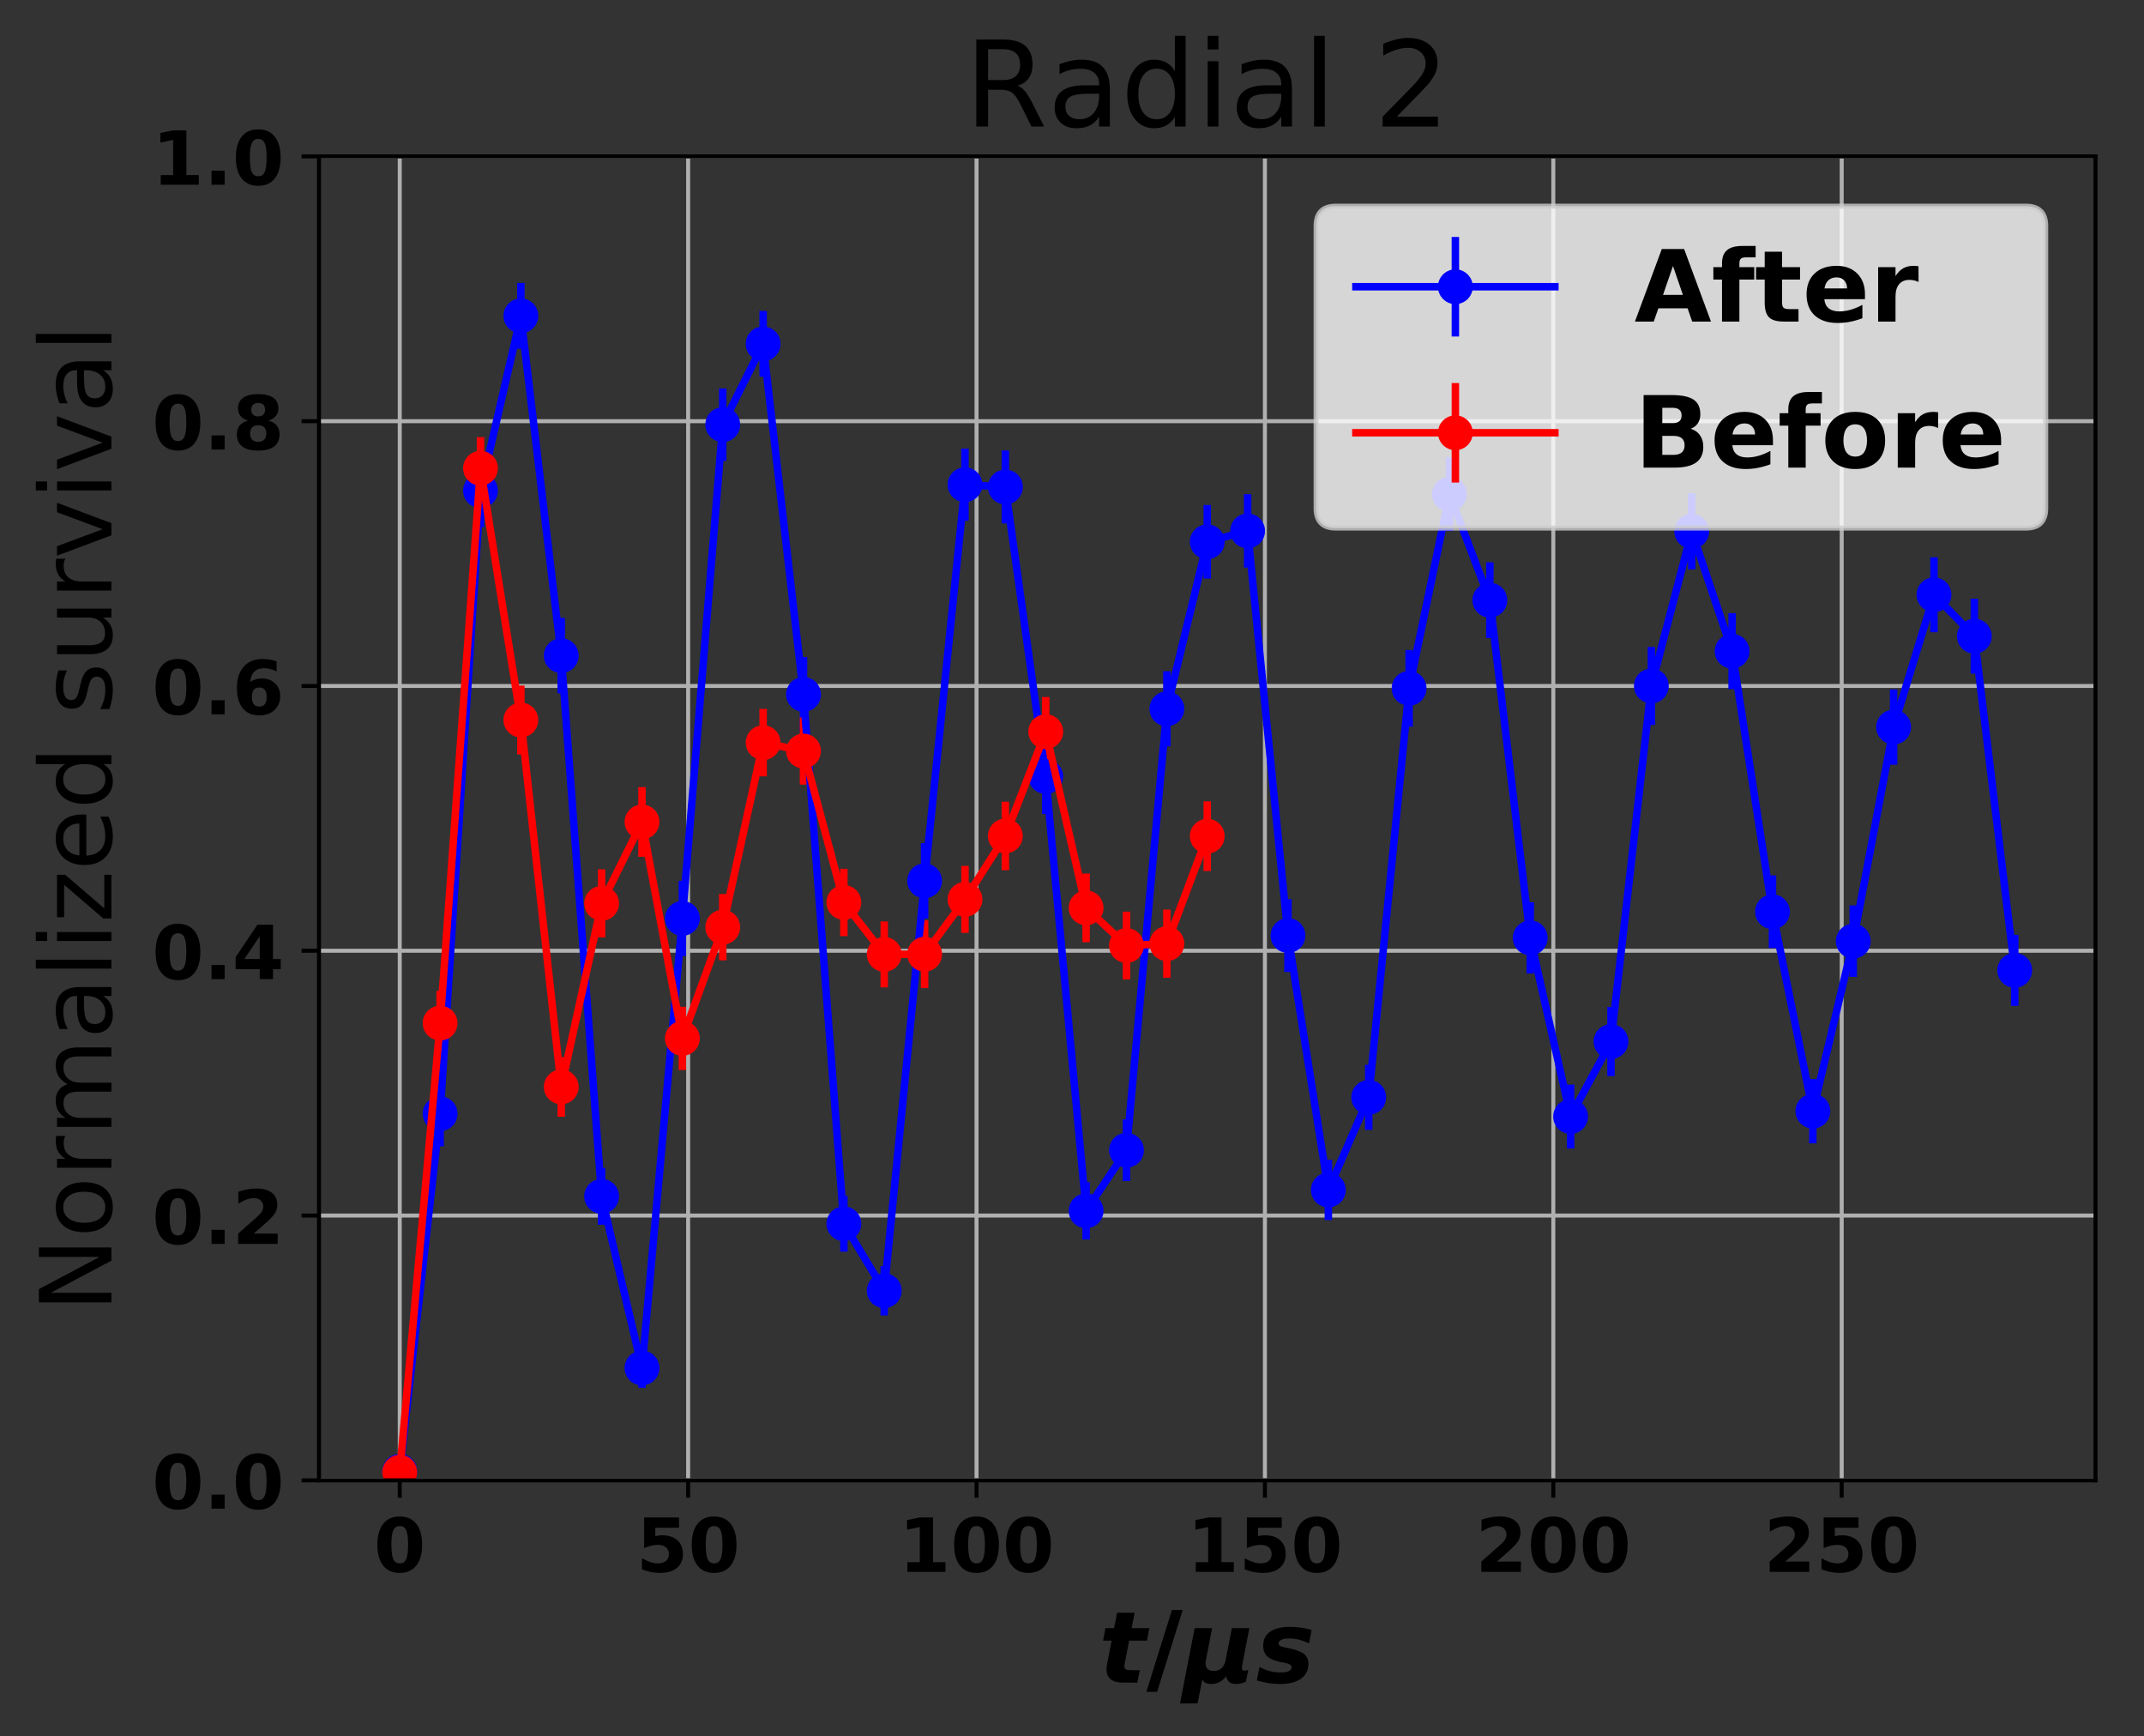 <?xml version="1.0" encoding="utf-8" standalone="no"?>
<!DOCTYPE svg PUBLIC "-//W3C//DTD SVG 1.1//EN"
  "http://www.w3.org/Graphics/SVG/1.1/DTD/svg11.dtd">
<!-- Created with matplotlib (http://matplotlib.org/) -->
<svg height="349pt" version="1.1" viewBox="0 0 431 349" width="431pt" xmlns="http://www.w3.org/2000/svg" xmlns:xlink="http://www.w3.org/1999/xlink">
 <rect x="0" y="0" width="431" height="349" fill="#333333" stroke="none"/>
 <defs>
  <style type="text/css">
*{stroke-linecap:butt;stroke-linejoin:round;}
  </style>
 </defs>
 <g id="figure_1">
  <g id="patch_1">
   <path d="M 0 349.622 
L 431.947 349.622 
L 431.947 0 
L 0 0 
z
" style="fill:none;"/>
  </g>
  <g id="axes_1">
   <g id="patch_2">
    <path d="M 64.127 297.548 
L 421.247 297.548 
L 421.247 31.436 
L 64.127 31.436 
z
" style="fill:none;"/>
   </g>
   <g id="matplotlib.axis_1">
    <g id="xtick_1">
     <g id="line2d_1">
      <path clip-path="url(#p14f7804589)" d="M 80.36 297.548 
L 80.36 31.436 
" style="fill:none;stroke:#b0b0b0;stroke-linecap:square;stroke-width:0.8;"/>
     </g>
     <g id="line2d_2">
      <defs>
       <path d="M 0 0 
L 0 3.5 
" id="m6167c8eb54" style="stroke:#000000;stroke-width:0.8;"/>
      </defs>
      <g>
       <use style="stroke:#000000;stroke-width:0.8;" x="80.36" xlink:href="#m6167c8eb54" y="297.548"/>
      </g>
     </g>
     <g id="text_1">
      <!-- 0 -->
      <defs>
       <path d="M 46 36.531 
Q 46 50.203 43.438 55.781 
Q 40.875 61.375 34.812 61.375 
Q 28.766 61.375 26.172 55.781 
Q 23.578 50.203 23.578 36.531 
Q 23.578 22.703 26.172 17.031 
Q 28.766 11.375 34.812 11.375 
Q 40.828 11.375 43.406 17.031 
Q 46 22.703 46 36.531 
M 64.797 36.375 
Q 64.797 18.266 56.984 8.422 
Q 49.172 -1.422 34.812 -1.422 
Q 20.406 -1.422 12.594 8.422 
Q 4.781 18.266 4.781 36.375 
Q 4.781 54.547 12.594 64.375 
Q 20.406 74.219 34.812 74.219 
Q 49.172 74.219 56.984 64.375 
Q 64.797 54.547 64.797 36.375 
" id="DejaVuSans-Bold-30"/>
      </defs>
      <g transform="translate(75.142 315.946)scale(0.15 -0.15)">
       <use xlink:href="#DejaVuSans-Bold-30"/>
      </g>
     </g>
    </g>
    <g id="xtick_2">
     <g id="line2d_3">
      <path clip-path="url(#p14f7804589)" d="M 138.334 297.548 
L 138.334 31.436 
" style="fill:none;stroke:#b0b0b0;stroke-linecap:square;stroke-width:0.8;"/>
     </g>
     <g id="line2d_4">
      <g>
       <use style="stroke:#000000;stroke-width:0.8;" x="138.334" xlink:href="#m6167c8eb54" y="297.548"/>
      </g>
     </g>
     <g id="text_2">
      <!-- 50 -->
      <defs>
       <path d="M 10.594 72.906 
L 57.328 72.906 
L 57.328 59.078 
L 25.594 59.078 
L 25.594 47.797 
Q 27.734 48.391 29.906 48.703 
Q 32.078 49.031 34.422 49.031 
Q 47.75 49.031 55.172 42.359 
Q 62.594 35.688 62.594 23.781 
Q 62.594 11.969 54.516 5.266 
Q 46.438 -1.422 32.078 -1.422 
Q 25.875 -1.422 19.797 -0.219 
Q 13.719 0.984 7.719 3.422 
L 7.719 18.219 
Q 13.672 14.797 19.016 13.078 
Q 24.359 11.375 29.109 11.375 
Q 35.938 11.375 39.859 14.719 
Q 43.797 18.062 43.797 23.781 
Q 43.797 29.547 39.859 32.859 
Q 35.938 36.188 29.109 36.188 
Q 25.047 36.188 20.453 35.125 
Q 15.875 34.078 10.594 31.891 
z
" id="DejaVuSans-Bold-35"/>
      </defs>
      <g transform="translate(127.897 315.946)scale(0.15 -0.15)">
       <use xlink:href="#DejaVuSans-Bold-35"/>
       <use x="69.58" xlink:href="#DejaVuSans-Bold-30"/>
      </g>
     </g>
    </g>
    <g id="xtick_3">
     <g id="line2d_5">
      <path clip-path="url(#p14f7804589)" d="M 196.308 297.548 
L 196.308 31.436 
" style="fill:none;stroke:#b0b0b0;stroke-linecap:square;stroke-width:0.8;"/>
     </g>
     <g id="line2d_6">
      <g>
       <use style="stroke:#000000;stroke-width:0.8;" x="196.308" xlink:href="#m6167c8eb54" y="297.548"/>
      </g>
     </g>
     <g id="text_3">
      <!-- 100 -->
      <defs>
       <path d="M 11.719 12.984 
L 28.328 12.984 
L 28.328 60.109 
L 11.281 56.594 
L 11.281 69.391 
L 28.219 72.906 
L 46.094 72.906 
L 46.094 12.984 
L 62.703 12.984 
L 62.703 0 
L 11.719 0 
z
" id="DejaVuSans-Bold-31"/>
      </defs>
      <g transform="translate(180.653 315.946)scale(0.15 -0.15)">
       <use xlink:href="#DejaVuSans-Bold-31"/>
       <use x="69.58" xlink:href="#DejaVuSans-Bold-30"/>
       <use x="139.16" xlink:href="#DejaVuSans-Bold-30"/>
      </g>
     </g>
    </g>
    <g id="xtick_4">
     <g id="line2d_7">
      <path clip-path="url(#p14f7804589)" d="M 254.282 297.548 
L 254.282 31.436 
" style="fill:none;stroke:#b0b0b0;stroke-linecap:square;stroke-width:0.8;"/>
     </g>
     <g id="line2d_8">
      <g>
       <use style="stroke:#000000;stroke-width:0.8;" x="254.282" xlink:href="#m6167c8eb54" y="297.548"/>
      </g>
     </g>
     <g id="text_4">
      <!-- 150 -->
      <g transform="translate(238.627 315.946)scale(0.15 -0.15)">
       <use xlink:href="#DejaVuSans-Bold-31"/>
       <use x="69.58" xlink:href="#DejaVuSans-Bold-35"/>
       <use x="139.16" xlink:href="#DejaVuSans-Bold-30"/>
      </g>
     </g>
    </g>
    <g id="xtick_5">
     <g id="line2d_9">
      <path clip-path="url(#p14f7804589)" d="M 312.256 297.548 
L 312.256 31.436 
" style="fill:none;stroke:#b0b0b0;stroke-linecap:square;stroke-width:0.8;"/>
     </g>
     <g id="line2d_10">
      <g>
       <use style="stroke:#000000;stroke-width:0.8;" x="312.256" xlink:href="#m6167c8eb54" y="297.548"/>
      </g>
     </g>
     <g id="text_5">
      <!-- 200 -->
      <defs>
       <path d="M 28.812 13.812 
L 60.891 13.812 
L 60.891 0 
L 7.906 0 
L 7.906 13.812 
L 34.516 37.312 
Q 38.094 40.531 39.797 43.609 
Q 41.5 46.688 41.5 50 
Q 41.5 55.125 38.062 58.25 
Q 34.625 61.375 28.906 61.375 
Q 24.516 61.375 19.281 59.5 
Q 14.062 57.625 8.109 53.906 
L 8.109 69.922 
Q 14.453 72.016 20.656 73.109 
Q 26.859 74.219 32.812 74.219 
Q 45.906 74.219 53.156 68.453 
Q 60.406 62.703 60.406 52.391 
Q 60.406 46.438 57.328 41.281 
Q 54.25 36.141 44.391 27.484 
z
" id="DejaVuSans-Bold-32"/>
      </defs>
      <g transform="translate(296.601 315.946)scale(0.15 -0.15)">
       <use xlink:href="#DejaVuSans-Bold-32"/>
       <use x="69.58" xlink:href="#DejaVuSans-Bold-30"/>
       <use x="139.16" xlink:href="#DejaVuSans-Bold-30"/>
      </g>
     </g>
    </g>
    <g id="xtick_6">
     <g id="line2d_11">
      <path clip-path="url(#p14f7804589)" d="M 370.23 297.548 
L 370.23 31.436 
" style="fill:none;stroke:#b0b0b0;stroke-linecap:square;stroke-width:0.8;"/>
     </g>
     <g id="line2d_12">
      <g>
       <use style="stroke:#000000;stroke-width:0.8;" x="370.23" xlink:href="#m6167c8eb54" y="297.548"/>
      </g>
     </g>
     <g id="text_6">
      <!-- 250 -->
      <g transform="translate(354.575 315.946)scale(0.15 -0.15)">
       <use xlink:href="#DejaVuSans-Bold-32"/>
       <use x="69.58" xlink:href="#DejaVuSans-Bold-35"/>
       <use x="139.16" xlink:href="#DejaVuSans-Bold-30"/>
      </g>
     </g>
    </g>
    <g id="text_7">
     <!-- $t/\mu s$ -->
     <defs>
      <path d="M 35.984 70.219 
L 33.016 54.688 
L 50.875 54.688 
L 48.391 42.188 
L 30.516 42.188 
L 26.031 19.047 
Q 25.828 18.266 25.75 17.719 
Q 25.688 17.188 25.688 16.703 
Q 25.688 14.453 27.172 13.469 
Q 28.656 12.5 32.172 12.5 
L 41.219 12.5 
L 38.719 0 
L 24.031 0 
Q 16.109 0 11.953 3.312 
Q 7.812 6.641 7.812 12.891 
Q 7.812 14.266 7.953 15.828 
Q 8.109 17.391 8.406 19 
L 12.891 42.188 
L 4.297 42.188 
L 6.688 54.688 
L 15.375 54.688 
L 18.406 70.219 
z
" id="DejaVuSans-BoldOblique-74"/>
      <path d="M 25.688 72.906 
L 36.531 72.906 
L 10.797 -9.281 
L 0 -9.281 
z
" id="DejaVuSans-Bold-2f"/>
      <path d="M -2.688 -20.906 
L 12.016 54.688 
L 29.594 54.688 
L 23.391 22.906 
Q 23.188 21.875 23.094 20.891 
Q 23 19.922 23 19.094 
Q 23 15.531 25.094 13.625 
Q 27.203 11.719 31.203 11.719 
Q 36.188 11.719 39.109 14.453 
Q 42.047 17.188 43.219 22.906 
L 49.422 54.688 
L 67 54.688 
L 59.906 18.109 
Q 59.719 17.094 59.609 16.234 
Q 59.516 15.375 59.516 14.703 
Q 59.516 13.281 60.172 12.594 
Q 60.844 11.922 62.203 11.922 
Q 63.031 11.922 63.984 12.188 
Q 64.938 12.453 65.922 12.984 
L 63.484 0.781 
Q 60.688 -0.344 58.297 -0.875 
Q 55.906 -1.422 53.719 -1.422 
Q 49.422 -1.422 47 0.438 
Q 44.578 2.297 43.609 6.297 
Q 40.578 2.438 36.891 0.5 
Q 33.203 -1.422 28.906 -1.422 
Q 25.297 -1.422 23.016 -0.266 
Q 20.75 0.875 19.672 3.219 
L 14.984 -20.906 
z
" id="DejaVuSans-BoldOblique-3bc"/>
      <path d="M 56 52.984 
L 53.422 39.406 
Q 48.297 41.844 43.219 43.109 
Q 38.141 44.391 33.594 44.391 
Q 28.422 44.391 25.609 43.047 
Q 22.797 41.703 22.797 39.203 
Q 22.797 37.75 24.359 36.859 
Q 25.922 35.984 30.516 35.016 
L 33.688 34.422 
Q 44.281 32.172 48.531 28.625 
Q 52.781 25.094 52.781 18.797 
Q 52.781 9.281 45.312 3.922 
Q 37.844 -1.422 24.422 -1.422 
Q 18.797 -1.422 12.938 -0.531 
Q 7.078 0.344 0.984 2.094 
L 3.609 15.828 
Q 8.344 13.031 13.734 11.609 
Q 19.141 10.203 24.812 10.203 
Q 30.328 10.203 33.109 11.516 
Q 35.891 12.844 35.891 15.375 
Q 35.891 17.141 34.328 18.109 
Q 32.766 19.094 27.875 20.125 
L 24.703 20.703 
Q 15.328 22.656 11.328 26.469 
Q 7.328 30.281 7.328 37.016 
Q 7.328 46.141 14.234 51.062 
Q 21.141 56 33.984 56 
Q 39.594 56 45.031 55.25 
Q 50.484 54.5 56 52.984 
" id="DejaVuSans-BoldOblique-73"/>
     </defs>
     <g transform="translate(220.887 338.222)scale(0.2 -0.2)">
      <use transform="translate(0 0.094)" xlink:href="#DejaVuSans-BoldOblique-74"/>
      <use transform="translate(47.803 0.094)" xlink:href="#DejaVuSans-Bold-2f"/>
      <use transform="translate(84.326 0.094)" xlink:href="#DejaVuSans-BoldOblique-3bc"/>
      <use transform="translate(157.91 0.094)" xlink:href="#DejaVuSans-BoldOblique-73"/>
     </g>
    </g>
   </g>
   <g id="matplotlib.axis_2">
    <g id="ytick_1">
     <g id="line2d_13">
      <path clip-path="url(#p14f7804589)" d="M 64.127 297.548 
L 421.247 297.548 
" style="fill:none;stroke:#b0b0b0;stroke-linecap:square;stroke-width:0.8;"/>
     </g>
     <g id="line2d_14">
      <defs>
       <path d="M 0 0 
L -3.5 0 
" id="m2e832351f7" style="stroke:#000000;stroke-width:0.8;"/>
      </defs>
      <g>
       <use style="stroke:#000000;stroke-width:0.8;" x="64.127" xlink:href="#m2e832351f7" y="297.548"/>
      </g>
     </g>
     <g id="text_8">
      <!-- 0.0 -->
      <defs>
       <path d="M 10.203 18.891 
L 27.781 18.891 
L 27.781 0 
L 10.203 0 
z
" id="DejaVuSans-Bold-2e"/>
      </defs>
      <g transform="translate(30.556 303.247)scale(0.15 -0.15)">
       <use xlink:href="#DejaVuSans-Bold-30"/>
       <use x="69.58" xlink:href="#DejaVuSans-Bold-2e"/>
       <use x="107.568" xlink:href="#DejaVuSans-Bold-30"/>
      </g>
     </g>
    </g>
    <g id="ytick_2">
     <g id="line2d_15">
      <path clip-path="url(#p14f7804589)" d="M 64.127 244.326 
L 421.247 244.326 
" style="fill:none;stroke:#b0b0b0;stroke-linecap:square;stroke-width:0.8;"/>
     </g>
     <g id="line2d_16">
      <g>
       <use style="stroke:#000000;stroke-width:0.8;" x="64.127" xlink:href="#m2e832351f7" y="244.326"/>
      </g>
     </g>
     <g id="text_9">
      <!-- 0.2 -->
      <g transform="translate(30.556 250.025)scale(0.15 -0.15)">
       <use xlink:href="#DejaVuSans-Bold-30"/>
       <use x="69.58" xlink:href="#DejaVuSans-Bold-2e"/>
       <use x="107.568" xlink:href="#DejaVuSans-Bold-32"/>
      </g>
     </g>
    </g>
    <g id="ytick_3">
     <g id="line2d_17">
      <path clip-path="url(#p14f7804589)" d="M 64.127 191.103 
L 421.247 191.103 
" style="fill:none;stroke:#b0b0b0;stroke-linecap:square;stroke-width:0.8;"/>
     </g>
     <g id="line2d_18">
      <g>
       <use style="stroke:#000000;stroke-width:0.8;" x="64.127" xlink:href="#m2e832351f7" y="191.103"/>
      </g>
     </g>
     <g id="text_10">
      <!-- 0.4 -->
      <defs>
       <path d="M 36.812 57.422 
L 16.219 26.906 
L 36.812 26.906 
z
M 33.688 72.906 
L 54.594 72.906 
L 54.594 26.906 
L 64.984 26.906 
L 64.984 13.281 
L 54.594 13.281 
L 54.594 0 
L 36.812 0 
L 36.812 13.281 
L 4.5 13.281 
L 4.5 29.391 
z
" id="DejaVuSans-Bold-34"/>
      </defs>
      <g transform="translate(30.556 196.802)scale(0.15 -0.15)">
       <use xlink:href="#DejaVuSans-Bold-30"/>
       <use x="69.58" xlink:href="#DejaVuSans-Bold-2e"/>
       <use x="107.568" xlink:href="#DejaVuSans-Bold-34"/>
      </g>
     </g>
    </g>
    <g id="ytick_4">
     <g id="line2d_19">
      <path clip-path="url(#p14f7804589)" d="M 64.127 137.881 
L 421.247 137.881 
" style="fill:none;stroke:#b0b0b0;stroke-linecap:square;stroke-width:0.8;"/>
     </g>
     <g id="line2d_20">
      <g>
       <use style="stroke:#000000;stroke-width:0.8;" x="64.127" xlink:href="#m2e832351f7" y="137.881"/>
      </g>
     </g>
     <g id="text_11">
      <!-- 0.6 -->
      <defs>
       <path d="M 36.188 35.984 
Q 31.25 35.984 28.781 32.781 
Q 26.312 29.594 26.312 23.188 
Q 26.312 16.797 28.781 13.594 
Q 31.25 10.406 36.188 10.406 
Q 41.156 10.406 43.625 13.594 
Q 46.094 16.797 46.094 23.188 
Q 46.094 29.594 43.625 32.781 
Q 41.156 35.984 36.188 35.984 
M 59.422 71 
L 59.422 57.516 
Q 54.781 59.719 50.672 60.766 
Q 46.578 61.812 42.672 61.812 
Q 34.281 61.812 29.594 57.141 
Q 24.906 52.484 24.125 43.312 
Q 27.344 45.703 31.094 46.891 
Q 34.859 48.094 39.312 48.094 
Q 50.484 48.094 57.344 41.547 
Q 64.203 35.016 64.203 24.422 
Q 64.203 12.703 56.531 5.641 
Q 48.875 -1.422 35.984 -1.422 
Q 21.781 -1.422 13.984 8.172 
Q 6.203 17.781 6.203 35.406 
Q 6.203 53.469 15.312 63.797 
Q 24.422 74.125 40.281 74.125 
Q 45.312 74.125 50.047 73.344 
Q 54.781 72.562 59.422 71 
" id="DejaVuSans-Bold-36"/>
      </defs>
      <g transform="translate(30.556 143.58)scale(0.15 -0.15)">
       <use xlink:href="#DejaVuSans-Bold-30"/>
       <use x="69.58" xlink:href="#DejaVuSans-Bold-2e"/>
       <use x="107.568" xlink:href="#DejaVuSans-Bold-36"/>
      </g>
     </g>
    </g>
    <g id="ytick_5">
     <g id="line2d_21">
      <path clip-path="url(#p14f7804589)" d="M 64.127 84.659 
L 421.247 84.659 
" style="fill:none;stroke:#b0b0b0;stroke-linecap:square;stroke-width:0.8;"/>
     </g>
     <g id="line2d_22">
      <g>
       <use style="stroke:#000000;stroke-width:0.8;" x="64.127" xlink:href="#m2e832351f7" y="84.659"/>
      </g>
     </g>
     <g id="text_12">
      <!-- 0.8 -->
      <defs>
       <path d="M 34.812 32.625 
Q 29.547 32.625 26.703 29.734 
Q 23.875 26.859 23.875 21.484 
Q 23.875 16.109 26.703 13.25 
Q 29.547 10.406 34.812 10.406 
Q 40.047 10.406 42.828 13.25 
Q 45.609 16.109 45.609 21.484 
Q 45.609 26.906 42.828 29.766 
Q 40.047 32.625 34.812 32.625 
M 21.094 38.812 
Q 14.453 40.828 11.078 44.969 
Q 7.719 49.125 7.719 55.328 
Q 7.719 64.547 14.594 69.375 
Q 21.484 74.219 34.812 74.219 
Q 48.047 74.219 54.922 69.406 
Q 61.812 64.594 61.812 55.328 
Q 61.812 49.125 58.422 44.969 
Q 55.031 40.828 48.391 38.812 
Q 55.812 36.766 59.594 32.156 
Q 63.375 27.547 63.375 20.516 
Q 63.375 9.672 56.172 4.125 
Q 48.969 -1.422 34.812 -1.422 
Q 20.609 -1.422 13.359 4.125 
Q 6.109 9.672 6.109 20.516 
Q 6.109 27.547 9.891 32.156 
Q 13.672 36.766 21.094 38.812 
M 25.484 53.422 
Q 25.484 49.078 27.906 46.734 
Q 30.328 44.391 34.812 44.391 
Q 39.203 44.391 41.594 46.734 
Q 44 49.078 44 53.422 
Q 44 57.766 41.594 60.078 
Q 39.203 62.406 34.812 62.406 
Q 30.328 62.406 27.906 60.062 
Q 25.484 57.719 25.484 53.422 
" id="DejaVuSans-Bold-38"/>
      </defs>
      <g transform="translate(30.556 90.357)scale(0.15 -0.15)">
       <use xlink:href="#DejaVuSans-Bold-30"/>
       <use x="69.58" xlink:href="#DejaVuSans-Bold-2e"/>
       <use x="107.568" xlink:href="#DejaVuSans-Bold-38"/>
      </g>
     </g>
    </g>
    <g id="ytick_6">
     <g id="line2d_23">
      <path clip-path="url(#p14f7804589)" d="M 64.127 31.436 
L 421.247 31.436 
" style="fill:none;stroke:#b0b0b0;stroke-linecap:square;stroke-width:0.8;"/>
     </g>
     <g id="line2d_24">
      <g>
       <use style="stroke:#000000;stroke-width:0.8;" x="64.127" xlink:href="#m2e832351f7" y="31.436"/>
      </g>
     </g>
     <g id="text_13">
      <!-- 1.0 -->
      <g transform="translate(30.556 37.135)scale(0.15 -0.15)">
       <use xlink:href="#DejaVuSans-Bold-31"/>
       <use x="69.58" xlink:href="#DejaVuSans-Bold-2e"/>
       <use x="107.568" xlink:href="#DejaVuSans-Bold-30"/>
      </g>
     </g>
    </g>
    <g id="text_14">
     <!-- Normalized survival -->
     <defs>
      <path d="M 9.812 72.906 
L 23.094 72.906 
L 55.422 11.922 
L 55.422 72.906 
L 64.984 72.906 
L 64.984 0 
L 51.703 0 
L 19.391 60.984 
L 19.391 0 
L 9.812 0 
z
" id="DejaVuSans-4e"/>
      <path d="M 30.609 48.391 
Q 23.391 48.391 19.188 42.75 
Q 14.984 37.109 14.984 27.297 
Q 14.984 17.484 19.156 11.844 
Q 23.344 6.203 30.609 6.203 
Q 37.797 6.203 41.984 11.859 
Q 46.188 17.531 46.188 27.297 
Q 46.188 37.016 41.984 42.703 
Q 37.797 48.391 30.609 48.391 
M 30.609 56 
Q 42.328 56 49.016 48.375 
Q 55.719 40.766 55.719 27.297 
Q 55.719 13.875 49.016 6.219 
Q 42.328 -1.422 30.609 -1.422 
Q 18.844 -1.422 12.172 6.219 
Q 5.516 13.875 5.516 27.297 
Q 5.516 40.766 12.172 48.375 
Q 18.844 56 30.609 56 
" id="DejaVuSans-6f"/>
      <path d="M 41.109 46.297 
Q 39.594 47.172 37.812 47.578 
Q 36.031 48 33.891 48 
Q 26.266 48 22.188 43.047 
Q 18.109 38.094 18.109 28.812 
L 18.109 0 
L 9.078 0 
L 9.078 54.688 
L 18.109 54.688 
L 18.109 46.188 
Q 20.953 51.172 25.484 53.578 
Q 30.031 56 36.531 56 
Q 37.453 56 38.578 55.875 
Q 39.703 55.766 41.062 55.516 
z
" id="DejaVuSans-72"/>
      <path d="M 52 44.188 
Q 55.375 50.25 60.062 53.125 
Q 64.75 56 71.094 56 
Q 79.641 56 84.281 50.016 
Q 88.922 44.047 88.922 33.016 
L 88.922 0 
L 79.891 0 
L 79.891 32.719 
Q 79.891 40.578 77.094 44.375 
Q 74.312 48.188 68.609 48.188 
Q 61.625 48.188 57.562 43.547 
Q 53.516 38.922 53.516 30.906 
L 53.516 0 
L 44.484 0 
L 44.484 32.719 
Q 44.484 40.625 41.703 44.406 
Q 38.922 48.188 33.109 48.188 
Q 26.219 48.188 22.156 43.531 
Q 18.109 38.875 18.109 30.906 
L 18.109 0 
L 9.078 0 
L 9.078 54.688 
L 18.109 54.688 
L 18.109 46.188 
Q 21.188 51.219 25.484 53.609 
Q 29.781 56 35.688 56 
Q 41.656 56 45.828 52.969 
Q 50 49.953 52 44.188 
" id="DejaVuSans-6d"/>
      <path d="M 34.281 27.484 
Q 23.391 27.484 19.188 25 
Q 14.984 22.516 14.984 16.5 
Q 14.984 11.719 18.141 8.906 
Q 21.297 6.109 26.703 6.109 
Q 34.188 6.109 38.703 11.406 
Q 43.219 16.703 43.219 25.484 
L 43.219 27.484 
z
M 52.203 31.203 
L 52.203 0 
L 43.219 0 
L 43.219 8.297 
Q 40.141 3.328 35.547 0.953 
Q 30.953 -1.422 24.312 -1.422 
Q 15.922 -1.422 10.953 3.297 
Q 6 8.016 6 15.922 
Q 6 25.141 12.172 29.828 
Q 18.359 34.516 30.609 34.516 
L 43.219 34.516 
L 43.219 35.406 
Q 43.219 41.609 39.141 45 
Q 35.062 48.391 27.688 48.391 
Q 23 48.391 18.547 47.266 
Q 14.109 46.141 10.016 43.891 
L 10.016 52.203 
Q 14.938 54.109 19.578 55.047 
Q 24.219 56 28.609 56 
Q 40.484 56 46.344 49.844 
Q 52.203 43.703 52.203 31.203 
" id="DejaVuSans-61"/>
      <path d="M 9.422 75.984 
L 18.406 75.984 
L 18.406 0 
L 9.422 0 
z
" id="DejaVuSans-6c"/>
      <path d="M 9.422 54.688 
L 18.406 54.688 
L 18.406 0 
L 9.422 0 
z
M 9.422 75.984 
L 18.406 75.984 
L 18.406 64.594 
L 9.422 64.594 
z
" id="DejaVuSans-69"/>
      <path d="M 5.516 54.688 
L 48.188 54.688 
L 48.188 46.484 
L 14.406 7.172 
L 48.188 7.172 
L 48.188 0 
L 4.297 0 
L 4.297 8.203 
L 38.094 47.516 
L 5.516 47.516 
z
" id="DejaVuSans-7a"/>
      <path d="M 56.203 29.594 
L 56.203 25.203 
L 14.891 25.203 
Q 15.484 15.922 20.484 11.062 
Q 25.484 6.203 34.422 6.203 
Q 39.594 6.203 44.453 7.469 
Q 49.312 8.734 54.109 11.281 
L 54.109 2.781 
Q 49.266 0.734 44.188 -0.344 
Q 39.109 -1.422 33.891 -1.422 
Q 20.797 -1.422 13.156 6.188 
Q 5.516 13.812 5.516 26.812 
Q 5.516 40.234 12.766 48.109 
Q 20.016 56 32.328 56 
Q 43.359 56 49.781 48.891 
Q 56.203 41.797 56.203 29.594 
M 47.219 32.234 
Q 47.125 39.594 43.094 43.984 
Q 39.062 48.391 32.422 48.391 
Q 24.906 48.391 20.391 44.141 
Q 15.875 39.891 15.188 32.172 
z
" id="DejaVuSans-65"/>
      <path d="M 45.406 46.391 
L 45.406 75.984 
L 54.391 75.984 
L 54.391 0 
L 45.406 0 
L 45.406 8.203 
Q 42.578 3.328 38.25 0.953 
Q 33.938 -1.422 27.875 -1.422 
Q 17.969 -1.422 11.734 6.484 
Q 5.516 14.406 5.516 27.297 
Q 5.516 40.188 11.734 48.094 
Q 17.969 56 27.875 56 
Q 33.938 56 38.25 53.625 
Q 42.578 51.266 45.406 46.391 
M 14.797 27.297 
Q 14.797 17.391 18.875 11.75 
Q 22.953 6.109 30.078 6.109 
Q 37.203 6.109 41.297 11.75 
Q 45.406 17.391 45.406 27.297 
Q 45.406 37.203 41.297 42.844 
Q 37.203 48.484 30.078 48.484 
Q 22.953 48.484 18.875 42.844 
Q 14.797 37.203 14.797 27.297 
" id="DejaVuSans-64"/>
      <path id="DejaVuSans-20"/>
      <path d="M 44.281 53.078 
L 44.281 44.578 
Q 40.484 46.531 36.375 47.5 
Q 32.281 48.484 27.875 48.484 
Q 21.188 48.484 17.844 46.438 
Q 14.5 44.391 14.5 40.281 
Q 14.5 37.156 16.891 35.375 
Q 19.281 33.594 26.516 31.984 
L 29.594 31.297 
Q 39.156 29.25 43.188 25.516 
Q 47.219 21.781 47.219 15.094 
Q 47.219 7.469 41.188 3.016 
Q 35.156 -1.422 24.609 -1.422 
Q 20.219 -1.422 15.453 -0.562 
Q 10.688 0.297 5.422 2 
L 5.422 11.281 
Q 10.406 8.688 15.234 7.391 
Q 20.062 6.109 24.812 6.109 
Q 31.156 6.109 34.562 8.281 
Q 37.984 10.453 37.984 14.406 
Q 37.984 18.062 35.516 20.016 
Q 33.062 21.969 24.703 23.781 
L 21.578 24.516 
Q 13.234 26.266 9.516 29.906 
Q 5.812 33.547 5.812 39.891 
Q 5.812 47.609 11.281 51.797 
Q 16.75 56 26.812 56 
Q 31.781 56 36.172 55.266 
Q 40.578 54.547 44.281 53.078 
" id="DejaVuSans-73"/>
      <path d="M 8.5 21.578 
L 8.5 54.688 
L 17.484 54.688 
L 17.484 21.922 
Q 17.484 14.156 20.5 10.266 
Q 23.531 6.391 29.594 6.391 
Q 36.859 6.391 41.078 11.031 
Q 45.312 15.672 45.312 23.688 
L 45.312 54.688 
L 54.297 54.688 
L 54.297 0 
L 45.312 0 
L 45.312 8.406 
Q 42.047 3.422 37.719 1 
Q 33.406 -1.422 27.688 -1.422 
Q 18.266 -1.422 13.375 4.438 
Q 8.5 10.297 8.5 21.578 
M 31.109 56 
z
" id="DejaVuSans-75"/>
      <path d="M 2.984 54.688 
L 12.5 54.688 
L 29.594 8.797 
L 46.688 54.688 
L 56.203 54.688 
L 35.688 0 
L 23.484 0 
z
" id="DejaVuSans-76"/>
     </defs>
     <g transform="translate(22.397 263.734)rotate(-90)scale(0.2 -0.2)">
      <use xlink:href="#DejaVuSans-4e"/>
      <use x="74.805" xlink:href="#DejaVuSans-6f"/>
      <use x="135.986" xlink:href="#DejaVuSans-72"/>
      <use x="177.084" xlink:href="#DejaVuSans-6d"/>
      <use x="274.496" xlink:href="#DejaVuSans-61"/>
      <use x="335.775" xlink:href="#DejaVuSans-6c"/>
      <use x="363.559" xlink:href="#DejaVuSans-69"/>
      <use x="391.342" xlink:href="#DejaVuSans-7a"/>
      <use x="443.832" xlink:href="#DejaVuSans-65"/>
      <use x="505.355" xlink:href="#DejaVuSans-64"/>
      <use x="568.832" xlink:href="#DejaVuSans-20"/>
      <use x="600.619" xlink:href="#DejaVuSans-73"/>
      <use x="652.719" xlink:href="#DejaVuSans-75"/>
      <use x="716.098" xlink:href="#DejaVuSans-72"/>
      <use x="757.211" xlink:href="#DejaVuSans-76"/>
      <use x="816.391" xlink:href="#DejaVuSans-69"/>
      <use x="844.174" xlink:href="#DejaVuSans-76"/>
      <use x="903.354" xlink:href="#DejaVuSans-61"/>
      <use x="964.633" xlink:href="#DejaVuSans-6c"/>
     </g>
    </g>
   </g>
   <g id="LineCollection_1">
    <path clip-path="url(#p14f7804589)" d="M 80.36 296.82 
L 80.36 294.645 
" style="fill:none;stroke:#0000ff;stroke-width:1.5;"/>
    <path clip-path="url(#p14f7804589)" d="M 88.476 230.418 
L 88.476 217.305 
" style="fill:none;stroke:#0000ff;stroke-width:1.5;"/>
    <path clip-path="url(#p14f7804589)" d="M 96.593 105.968 
L 96.593 91.281 
" style="fill:none;stroke:#0000ff;stroke-width:1.5;"/>
    <path clip-path="url(#p14f7804589)" d="M 104.709 70.103 
L 104.709 56.868 
" style="fill:none;stroke:#0000ff;stroke-width:1.5;"/>
    <path clip-path="url(#p14f7804589)" d="M 112.826 139.371 
L 112.826 124.193 
" style="fill:none;stroke:#0000ff;stroke-width:1.5;"/>
    <path clip-path="url(#p14f7804589)" d="M 120.942 246.18 
L 120.942 234.754 
" style="fill:none;stroke:#0000ff;stroke-width:1.5;"/>
    <path clip-path="url(#p14f7804589)" d="M 129.058 278.959 
L 129.058 270.976 
" style="fill:none;stroke:#0000ff;stroke-width:1.5;"/>
    <path clip-path="url(#p14f7804589)" d="M 137.175 192.168 
L 137.175 177.04 
" style="fill:none;stroke:#0000ff;stroke-width:1.5;"/>
    <path clip-path="url(#p14f7804589)" d="M 145.291 92.623 
L 145.291 78.086 
" style="fill:none;stroke:#0000ff;stroke-width:1.5;"/>
    <path clip-path="url(#p14f7804589)" d="M 153.407 75.73 
L 153.407 62.506 
" style="fill:none;stroke:#0000ff;stroke-width:1.5;"/>
    <path clip-path="url(#p14f7804589)" d="M 161.524 147.077 
L 161.524 132.067 
" style="fill:none;stroke:#0000ff;stroke-width:1.5;"/>
    <path clip-path="url(#p14f7804589)" d="M 169.64 251.587 
L 169.64 240.371 
" style="fill:none;stroke:#0000ff;stroke-width:1.5;"/>
    <path clip-path="url(#p14f7804589)" d="M 177.756 264.401 
L 177.756 254.462 
" style="fill:none;stroke:#0000ff;stroke-width:1.5;"/>
    <path clip-path="url(#p14f7804589)" d="M 185.873 184.624 
L 185.873 169.468 
" style="fill:none;stroke:#0000ff;stroke-width:1.5;"/>
    <path clip-path="url(#p14f7804589)" d="M 193.989 104.67 
L 193.989 90.187 
" style="fill:none;stroke:#0000ff;stroke-width:1.5;"/>
    <path clip-path="url(#p14f7804589)" d="M 202.106 105.214 
L 202.106 90.548 
" style="fill:none;stroke:#0000ff;stroke-width:1.5;"/>
    <path clip-path="url(#p14f7804589)" d="M 210.222 163.626 
L 210.222 148.529 
" style="fill:none;stroke:#0000ff;stroke-width:1.5;"/>
    <path clip-path="url(#p14f7804589)" d="M 218.338 249.157 
L 218.338 237.597 
" style="fill:none;stroke:#0000ff;stroke-width:1.5;"/>
    <path clip-path="url(#p14f7804589)" d="M 226.455 237.383 
L 226.455 225.006 
" style="fill:none;stroke:#0000ff;stroke-width:1.5;"/>
    <path clip-path="url(#p14f7804589)" d="M 234.571 150.029 
L 234.571 134.914 
" style="fill:none;stroke:#0000ff;stroke-width:1.5;"/>
    <path clip-path="url(#p14f7804589)" d="M 242.687 116.298 
L 242.687 101.505 
" style="fill:none;stroke:#0000ff;stroke-width:1.5;"/>
    <path clip-path="url(#p14f7804589)" d="M 250.804 114.086 
L 250.804 99.339 
" style="fill:none;stroke:#0000ff;stroke-width:1.5;"/>
    <path clip-path="url(#p14f7804589)" d="M 258.92 195.367 
L 258.92 180.729 
" style="fill:none;stroke:#0000ff;stroke-width:1.5;"/>
    <path clip-path="url(#p14f7804589)" d="M 267.036 245.239 
L 267.036 233.132 
" style="fill:none;stroke:#0000ff;stroke-width:1.5;"/>
    <path clip-path="url(#p14f7804589)" d="M 275.153 227.106 
L 275.153 214.032 
" style="fill:none;stroke:#0000ff;stroke-width:1.5;"/>
    <path clip-path="url(#p14f7804589)" d="M 283.269 146.063 
L 283.269 130.641 
" style="fill:none;stroke:#0000ff;stroke-width:1.5;"/>
    <path clip-path="url(#p14f7804589)" d="M 291.386 106.743 
L 291.386 91.896 
" style="fill:none;stroke:#0000ff;stroke-width:1.5;"/>
    <path clip-path="url(#p14f7804589)" d="M 299.502 128.262 
L 299.502 113.025 
" style="fill:none;stroke:#0000ff;stroke-width:1.5;"/>
    <path clip-path="url(#p14f7804589)" d="M 307.618 195.663 
L 307.618 181.362 
" style="fill:none;stroke:#0000ff;stroke-width:1.5;"/>
    <path clip-path="url(#p14f7804589)" d="M 315.735 230.839 
L 315.735 218.01 
" style="fill:none;stroke:#0000ff;stroke-width:1.5;"/>
    <path clip-path="url(#p14f7804589)" d="M 323.851 216.306 
L 323.851 202.4 
" style="fill:none;stroke:#0000ff;stroke-width:1.5;"/>
    <path clip-path="url(#p14f7804589)" d="M 331.967 145.708 
L 331.967 130.038 
" style="fill:none;stroke:#0000ff;stroke-width:1.5;"/>
    <path clip-path="url(#p14f7804589)" d="M 340.084 114.45 
L 340.084 99.138 
" style="fill:none;stroke:#0000ff;stroke-width:1.5;"/>
    <path clip-path="url(#p14f7804589)" d="M 348.2 138.541 
L 348.2 123.26 
" style="fill:none;stroke:#0000ff;stroke-width:1.5;"/>
    <path clip-path="url(#p14f7804589)" d="M 356.316 190.571 
L 356.316 175.967 
" style="fill:none;stroke:#0000ff;stroke-width:1.5;"/>
    <path clip-path="url(#p14f7804589)" d="M 364.433 229.804 
L 364.433 216.878 
" style="fill:none;stroke:#0000ff;stroke-width:1.5;"/>
    <path clip-path="url(#p14f7804589)" d="M 372.549 196.367 
L 372.549 181.987 
" style="fill:none;stroke:#0000ff;stroke-width:1.5;"/>
    <path clip-path="url(#p14f7804589)" d="M 380.666 153.715 
L 380.666 138.573 
" style="fill:none;stroke:#0000ff;stroke-width:1.5;"/>
    <path clip-path="url(#p14f7804589)" d="M 388.782 127.087 
L 388.782 112.009 
" style="fill:none;stroke:#0000ff;stroke-width:1.5;"/>
    <path clip-path="url(#p14f7804589)" d="M 396.898 135.407 
L 396.898 120.345 
" style="fill:none;stroke:#0000ff;stroke-width:1.5;"/>
    <path clip-path="url(#p14f7804589)" d="M 405.015 202.183 
L 405.015 187.899 
" style="fill:none;stroke:#0000ff;stroke-width:1.5;"/>
   </g>
   <g id="LineCollection_2">
    <path clip-path="url(#p14f7804589)" d="M 80.36 296.896 
L 80.36 294.951 
" style="fill:none;stroke:#ff0000;stroke-width:1.5;"/>
    <path clip-path="url(#p14f7804589)" d="M 88.476 212.116 
L 88.476 199.175 
" style="fill:none;stroke:#ff0000;stroke-width:1.5;"/>
    <path clip-path="url(#p14f7804589)" d="M 96.593 100.356 
L 96.593 87.87 
" style="fill:none;stroke:#ff0000;stroke-width:1.5;"/>
    <path clip-path="url(#p14f7804589)" d="M 104.709 151.647 
L 104.709 137.803 
" style="fill:none;stroke:#ff0000;stroke-width:1.5;"/>
    <path clip-path="url(#p14f7804589)" d="M 112.826 224.47 
L 112.826 212.465 
" style="fill:none;stroke:#ff0000;stroke-width:1.5;"/>
    <path clip-path="url(#p14f7804589)" d="M 120.942 188.417 
L 120.942 174.739 
" style="fill:none;stroke:#ff0000;stroke-width:1.5;"/>
    <path clip-path="url(#p14f7804589)" d="M 129.058 172.213 
L 129.058 158.211 
" style="fill:none;stroke:#ff0000;stroke-width:1.5;"/>
    <path clip-path="url(#p14f7804589)" d="M 137.175 215.074 
L 137.175 202.37 
" style="fill:none;stroke:#ff0000;stroke-width:1.5;"/>
    <path clip-path="url(#p14f7804589)" d="M 145.291 193.035 
L 145.291 179.693 
" style="fill:none;stroke:#ff0000;stroke-width:1.5;"/>
    <path clip-path="url(#p14f7804589)" d="M 153.407 156.044 
L 153.407 142.496 
" style="fill:none;stroke:#ff0000;stroke-width:1.5;"/>
    <path clip-path="url(#p14f7804589)" d="M 161.524 157.714 
L 161.524 144.205 
" style="fill:none;stroke:#ff0000;stroke-width:1.5;"/>
    <path clip-path="url(#p14f7804589)" d="M 169.64 188.16 
L 169.64 174.628 
" style="fill:none;stroke:#ff0000;stroke-width:1.5;"/>
    <path clip-path="url(#p14f7804589)" d="M 177.756 198.462 
L 177.756 185.212 
" style="fill:none;stroke:#ff0000;stroke-width:1.5;"/>
    <path clip-path="url(#p14f7804589)" d="M 185.873 198.62 
L 185.873 184.973 
" style="fill:none;stroke:#ff0000;stroke-width:1.5;"/>
    <path clip-path="url(#p14f7804589)" d="M 193.989 187.508 
L 193.989 174.046 
" style="fill:none;stroke:#ff0000;stroke-width:1.5;"/>
    <path clip-path="url(#p14f7804589)" d="M 202.106 174.908 
L 202.106 161.147 
" style="fill:none;stroke:#ff0000;stroke-width:1.5;"/>
    <path clip-path="url(#p14f7804589)" d="M 210.222 154.021 
L 210.222 140.106 
" style="fill:none;stroke:#ff0000;stroke-width:1.5;"/>
    <path clip-path="url(#p14f7804589)" d="M 218.338 189.382 
L 218.338 175.567 
" style="fill:none;stroke:#ff0000;stroke-width:1.5;"/>
    <path clip-path="url(#p14f7804589)" d="M 226.455 196.864 
L 226.455 183.242 
" style="fill:none;stroke:#ff0000;stroke-width:1.5;"/>
    <path clip-path="url(#p14f7804589)" d="M 234.571 196.524 
L 234.571 182.825 
" style="fill:none;stroke:#ff0000;stroke-width:1.5;"/>
    <path clip-path="url(#p14f7804589)" d="M 242.687 175.082 
L 242.687 161.064 
" style="fill:none;stroke:#ff0000;stroke-width:1.5;"/>
   </g>
   <g id="line2d_25">
    <path clip-path="url(#p14f7804589)" d="M 80.36 295.732 
L 88.476 223.862 
L 96.593 98.624 
L 104.709 63.485 
L 112.826 131.782 
L 120.942 240.467 
L 129.058 274.967 
L 137.175 184.604 
L 145.291 85.354 
L 153.407 69.118 
L 161.524 139.572 
L 169.64 245.979 
L 177.756 259.432 
L 185.873 177.046 
L 193.989 97.429 
L 202.106 97.881 
L 210.222 156.077 
L 218.338 243.377 
L 226.455 231.194 
L 234.571 142.471 
L 242.687 108.902 
L 250.804 106.712 
L 258.92 188.048 
L 267.036 239.185 
L 275.153 220.569 
L 283.269 138.352 
L 291.386 99.319 
L 299.502 120.643 
L 307.618 188.513 
L 315.735 224.424 
L 323.851 209.353 
L 331.967 137.873 
L 340.084 106.794 
L 348.2 130.901 
L 356.316 183.269 
L 364.433 223.341 
L 372.549 189.177 
L 380.666 146.144 
L 388.782 119.548 
L 396.898 127.876 
L 405.015 195.041 
" style="fill:none;stroke:#0000ff;stroke-linecap:square;stroke-width:1.5;"/>
    <defs>
     <path d="M 0 3 
C 0.796 3 1.559 2.684 2.121 2.121 
C 2.684 1.559 3 0.796 3 0 
C 3 -0.796 2.684 -1.559 2.121 -2.121 
C 1.559 -2.684 0.796 -3 0 -3 
C -0.796 -3 -1.559 -2.684 -2.121 -2.121 
C -2.684 -1.559 -3 -0.796 -3 0 
C -3 0.796 -2.684 1.559 -2.121 2.121 
C -1.559 2.684 -0.796 3 0 3 
z
" id="m0fa415b574" style="stroke:#0000ff;"/>
    </defs>
    <g clip-path="url(#p14f7804589)">
     <use style="fill:#0000ff;stroke:#0000ff;" x="80.36" xlink:href="#m0fa415b574" y="295.732"/>
     <use style="fill:#0000ff;stroke:#0000ff;" x="88.476" xlink:href="#m0fa415b574" y="223.862"/>
     <use style="fill:#0000ff;stroke:#0000ff;" x="96.593" xlink:href="#m0fa415b574" y="98.624"/>
     <use style="fill:#0000ff;stroke:#0000ff;" x="104.709" xlink:href="#m0fa415b574" y="63.485"/>
     <use style="fill:#0000ff;stroke:#0000ff;" x="112.826" xlink:href="#m0fa415b574" y="131.782"/>
     <use style="fill:#0000ff;stroke:#0000ff;" x="120.942" xlink:href="#m0fa415b574" y="240.467"/>
     <use style="fill:#0000ff;stroke:#0000ff;" x="129.058" xlink:href="#m0fa415b574" y="274.967"/>
     <use style="fill:#0000ff;stroke:#0000ff;" x="137.175" xlink:href="#m0fa415b574" y="184.604"/>
     <use style="fill:#0000ff;stroke:#0000ff;" x="145.291" xlink:href="#m0fa415b574" y="85.354"/>
     <use style="fill:#0000ff;stroke:#0000ff;" x="153.407" xlink:href="#m0fa415b574" y="69.118"/>
     <use style="fill:#0000ff;stroke:#0000ff;" x="161.524" xlink:href="#m0fa415b574" y="139.572"/>
     <use style="fill:#0000ff;stroke:#0000ff;" x="169.64" xlink:href="#m0fa415b574" y="245.979"/>
     <use style="fill:#0000ff;stroke:#0000ff;" x="177.756" xlink:href="#m0fa415b574" y="259.432"/>
     <use style="fill:#0000ff;stroke:#0000ff;" x="185.873" xlink:href="#m0fa415b574" y="177.046"/>
     <use style="fill:#0000ff;stroke:#0000ff;" x="193.989" xlink:href="#m0fa415b574" y="97.429"/>
     <use style="fill:#0000ff;stroke:#0000ff;" x="202.106" xlink:href="#m0fa415b574" y="97.881"/>
     <use style="fill:#0000ff;stroke:#0000ff;" x="210.222" xlink:href="#m0fa415b574" y="156.077"/>
     <use style="fill:#0000ff;stroke:#0000ff;" x="218.338" xlink:href="#m0fa415b574" y="243.377"/>
     <use style="fill:#0000ff;stroke:#0000ff;" x="226.455" xlink:href="#m0fa415b574" y="231.194"/>
     <use style="fill:#0000ff;stroke:#0000ff;" x="234.571" xlink:href="#m0fa415b574" y="142.471"/>
     <use style="fill:#0000ff;stroke:#0000ff;" x="242.687" xlink:href="#m0fa415b574" y="108.902"/>
     <use style="fill:#0000ff;stroke:#0000ff;" x="250.804" xlink:href="#m0fa415b574" y="106.712"/>
     <use style="fill:#0000ff;stroke:#0000ff;" x="258.92" xlink:href="#m0fa415b574" y="188.048"/>
     <use style="fill:#0000ff;stroke:#0000ff;" x="267.036" xlink:href="#m0fa415b574" y="239.185"/>
     <use style="fill:#0000ff;stroke:#0000ff;" x="275.153" xlink:href="#m0fa415b574" y="220.569"/>
     <use style="fill:#0000ff;stroke:#0000ff;" x="283.269" xlink:href="#m0fa415b574" y="138.352"/>
     <use style="fill:#0000ff;stroke:#0000ff;" x="291.386" xlink:href="#m0fa415b574" y="99.319"/>
     <use style="fill:#0000ff;stroke:#0000ff;" x="299.502" xlink:href="#m0fa415b574" y="120.643"/>
     <use style="fill:#0000ff;stroke:#0000ff;" x="307.618" xlink:href="#m0fa415b574" y="188.513"/>
     <use style="fill:#0000ff;stroke:#0000ff;" x="315.735" xlink:href="#m0fa415b574" y="224.424"/>
     <use style="fill:#0000ff;stroke:#0000ff;" x="323.851" xlink:href="#m0fa415b574" y="209.353"/>
     <use style="fill:#0000ff;stroke:#0000ff;" x="331.967" xlink:href="#m0fa415b574" y="137.873"/>
     <use style="fill:#0000ff;stroke:#0000ff;" x="340.084" xlink:href="#m0fa415b574" y="106.794"/>
     <use style="fill:#0000ff;stroke:#0000ff;" x="348.2" xlink:href="#m0fa415b574" y="130.901"/>
     <use style="fill:#0000ff;stroke:#0000ff;" x="356.316" xlink:href="#m0fa415b574" y="183.269"/>
     <use style="fill:#0000ff;stroke:#0000ff;" x="364.433" xlink:href="#m0fa415b574" y="223.341"/>
     <use style="fill:#0000ff;stroke:#0000ff;" x="372.549" xlink:href="#m0fa415b574" y="189.177"/>
     <use style="fill:#0000ff;stroke:#0000ff;" x="380.666" xlink:href="#m0fa415b574" y="146.144"/>
     <use style="fill:#0000ff;stroke:#0000ff;" x="388.782" xlink:href="#m0fa415b574" y="119.548"/>
     <use style="fill:#0000ff;stroke:#0000ff;" x="396.898" xlink:href="#m0fa415b574" y="127.876"/>
     <use style="fill:#0000ff;stroke:#0000ff;" x="405.015" xlink:href="#m0fa415b574" y="195.041"/>
    </g>
   </g>
   <g id="line2d_26">
    <path clip-path="url(#p14f7804589)" d="M 80.36 295.923 
L 88.476 205.645 
L 96.593 94.113 
L 104.709 144.725 
L 112.826 218.467 
L 120.942 181.578 
L 129.058 165.212 
L 137.175 208.722 
L 145.291 186.364 
L 153.407 149.27 
L 161.524 150.96 
L 169.64 181.394 
L 177.756 191.837 
L 185.873 191.797 
L 193.989 180.777 
L 202.106 168.028 
L 210.222 147.063 
L 218.338 182.475 
L 226.455 190.053 
L 234.571 189.675 
L 242.687 168.073 
" style="fill:none;stroke:#ff0000;stroke-linecap:square;stroke-width:1.5;"/>
    <defs>
     <path d="M 0 3 
C 0.796 3 1.559 2.684 2.121 2.121 
C 2.684 1.559 3 0.796 3 0 
C 3 -0.796 2.684 -1.559 2.121 -2.121 
C 1.559 -2.684 0.796 -3 0 -3 
C -0.796 -3 -1.559 -2.684 -2.121 -2.121 
C -2.684 -1.559 -3 -0.796 -3 0 
C -3 0.796 -2.684 1.559 -2.121 2.121 
C -1.559 2.684 -0.796 3 0 3 
z
" id="m976ae803e5" style="stroke:#ff0000;"/>
    </defs>
    <g clip-path="url(#p14f7804589)">
     <use style="fill:#ff0000;stroke:#ff0000;" x="80.36" xlink:href="#m976ae803e5" y="295.923"/>
     <use style="fill:#ff0000;stroke:#ff0000;" x="88.476" xlink:href="#m976ae803e5" y="205.645"/>
     <use style="fill:#ff0000;stroke:#ff0000;" x="96.593" xlink:href="#m976ae803e5" y="94.113"/>
     <use style="fill:#ff0000;stroke:#ff0000;" x="104.709" xlink:href="#m976ae803e5" y="144.725"/>
     <use style="fill:#ff0000;stroke:#ff0000;" x="112.826" xlink:href="#m976ae803e5" y="218.467"/>
     <use style="fill:#ff0000;stroke:#ff0000;" x="120.942" xlink:href="#m976ae803e5" y="181.578"/>
     <use style="fill:#ff0000;stroke:#ff0000;" x="129.058" xlink:href="#m976ae803e5" y="165.212"/>
     <use style="fill:#ff0000;stroke:#ff0000;" x="137.175" xlink:href="#m976ae803e5" y="208.722"/>
     <use style="fill:#ff0000;stroke:#ff0000;" x="145.291" xlink:href="#m976ae803e5" y="186.364"/>
     <use style="fill:#ff0000;stroke:#ff0000;" x="153.407" xlink:href="#m976ae803e5" y="149.27"/>
     <use style="fill:#ff0000;stroke:#ff0000;" x="161.524" xlink:href="#m976ae803e5" y="150.96"/>
     <use style="fill:#ff0000;stroke:#ff0000;" x="169.64" xlink:href="#m976ae803e5" y="181.394"/>
     <use style="fill:#ff0000;stroke:#ff0000;" x="177.756" xlink:href="#m976ae803e5" y="191.837"/>
     <use style="fill:#ff0000;stroke:#ff0000;" x="185.873" xlink:href="#m976ae803e5" y="191.797"/>
     <use style="fill:#ff0000;stroke:#ff0000;" x="193.989" xlink:href="#m976ae803e5" y="180.777"/>
     <use style="fill:#ff0000;stroke:#ff0000;" x="202.106" xlink:href="#m976ae803e5" y="168.028"/>
     <use style="fill:#ff0000;stroke:#ff0000;" x="210.222" xlink:href="#m976ae803e5" y="147.063"/>
     <use style="fill:#ff0000;stroke:#ff0000;" x="218.338" xlink:href="#m976ae803e5" y="182.475"/>
     <use style="fill:#ff0000;stroke:#ff0000;" x="226.455" xlink:href="#m976ae803e5" y="190.053"/>
     <use style="fill:#ff0000;stroke:#ff0000;" x="234.571" xlink:href="#m976ae803e5" y="189.675"/>
     <use style="fill:#ff0000;stroke:#ff0000;" x="242.687" xlink:href="#m976ae803e5" y="168.073"/>
    </g>
   </g>
   <g id="patch_3">
    <path d="M 64.127 297.548 
L 64.127 31.436 
" style="fill:none;stroke:#000000;stroke-linecap:square;stroke-linejoin:miter;stroke-width:0.8;"/>
   </g>
   <g id="patch_4">
    <path d="M 421.247 297.548 
L 421.247 31.436 
" style="fill:none;stroke:#000000;stroke-linecap:square;stroke-linejoin:miter;stroke-width:0.8;"/>
   </g>
   <g id="patch_5">
    <path d="M 64.127 297.548 
L 421.247 297.548 
" style="fill:none;stroke:#000000;stroke-linecap:square;stroke-linejoin:miter;stroke-width:0.8;"/>
   </g>
   <g id="patch_6">
    <path d="M 64.127 31.436 
L 421.247 31.436 
" style="fill:none;stroke:#000000;stroke-linecap:square;stroke-linejoin:miter;stroke-width:0.8;"/>
   </g>
   <g id="text_15">
    <!-- Radial 2 -->
    <defs>
     <path d="M 44.391 34.188 
Q 47.562 33.109 50.562 29.594 
Q 53.562 26.078 56.594 19.922 
L 66.609 0 
L 56 0 
L 46.688 18.703 
Q 43.062 26.031 39.672 28.422 
Q 36.281 30.812 30.422 30.812 
L 19.672 30.812 
L 19.672 0 
L 9.812 0 
L 9.812 72.906 
L 32.078 72.906 
Q 44.578 72.906 50.734 67.672 
Q 56.891 62.453 56.891 51.906 
Q 56.891 45.016 53.688 40.469 
Q 50.484 35.938 44.391 34.188 
M 19.672 64.797 
L 19.672 38.922 
L 32.078 38.922 
Q 39.203 38.922 42.844 42.219 
Q 46.484 45.516 46.484 51.906 
Q 46.484 58.297 42.844 61.547 
Q 39.203 64.797 32.078 64.797 
z
" id="DejaVuSans-52"/>
     <path d="M 19.188 8.297 
L 53.609 8.297 
L 53.609 0 
L 7.328 0 
L 7.328 8.297 
Q 12.938 14.109 22.625 23.891 
Q 32.328 33.688 34.812 36.531 
Q 39.547 41.844 41.422 45.531 
Q 43.312 49.219 43.312 52.781 
Q 43.312 58.594 39.234 62.25 
Q 35.156 65.922 28.609 65.922 
Q 23.969 65.922 18.812 64.312 
Q 13.672 62.703 7.812 59.422 
L 7.812 69.391 
Q 13.766 71.781 18.938 73 
Q 24.125 74.219 28.422 74.219 
Q 39.75 74.219 46.484 68.547 
Q 53.219 62.891 53.219 53.422 
Q 53.219 48.922 51.531 44.891 
Q 49.859 40.875 45.406 35.406 
Q 44.188 33.984 37.641 27.219 
Q 31.109 20.453 19.188 8.297 
" id="DejaVuSans-32"/>
    </defs>
    <g transform="translate(193.911 25.436)scale(0.24 -0.24)">
     <use xlink:href="#DejaVuSans-52"/>
     <use x="69.451" xlink:href="#DejaVuSans-61"/>
     <use x="130.73" xlink:href="#DejaVuSans-64"/>
     <use x="194.207" xlink:href="#DejaVuSans-69"/>
     <use x="221.99" xlink:href="#DejaVuSans-61"/>
     <use x="283.27" xlink:href="#DejaVuSans-6c"/>
     <use x="311.053" xlink:href="#DejaVuSans-20"/>
     <use x="342.84" xlink:href="#DejaVuSans-32"/>
    </g>
   </g>
   <g id="legend_1">
    <g id="patch_7">
     <path d="M 268.569 106.149 
L 407.247 106.149 
Q 411.247 106.149 411.247 102.149 
L 411.247 45.436 
Q 411.247 41.436 407.247 41.436 
L 268.569 41.436 
Q 264.569 41.436 264.569 45.436 
L 264.569 102.149 
Q 264.569 106.149 268.569 106.149 
z
" style="fill:#ffffff;opacity:0.8;stroke:#cccccc;stroke-linejoin:miter;"/>
    </g>
    <g id="LineCollection_3">
     <path d="M 292.569 67.633 
L 292.569 47.633 
" style="fill:none;stroke:#0000ff;stroke-width:1.5;"/>
    </g>
    <g id="line2d_27">
     <path d="M 272.569 57.633 
L 312.569 57.633 
" style="fill:none;stroke:#0000ff;stroke-linecap:square;stroke-width:1.5;"/>
    </g>
    <g id="line2d_28">
     <g>
      <use style="fill:#0000ff;stroke:#0000ff;" x="292.569" xlink:href="#m0fa415b574" y="57.633"/>
     </g>
    </g>
    <g id="text_16">
     <!-- After -->
     <defs>
      <path d="M 53.422 13.281 
L 24.031 13.281 
L 19.391 0 
L 0.484 0 
L 27.484 72.906 
L 49.906 72.906 
L 76.906 0 
L 58.016 0 
z
M 28.719 26.812 
L 48.688 26.812 
L 38.719 55.812 
z
" id="DejaVuSans-Bold-41"/>
      <path d="M 44.391 75.984 
L 44.391 64.5 
L 34.719 64.5 
Q 31 64.5 29.531 63.156 
Q 28.078 61.812 28.078 58.5 
L 28.078 54.688 
L 43.016 54.688 
L 43.016 42.188 
L 28.078 42.188 
L 28.078 0 
L 10.594 0 
L 10.594 42.188 
L 1.906 42.188 
L 1.906 54.688 
L 10.594 54.688 
L 10.594 58.5 
Q 10.594 67.438 15.578 71.703 
Q 20.562 75.984 31 75.984 
z
" id="DejaVuSans-Bold-66"/>
      <path d="M 27.484 70.219 
L 27.484 54.688 
L 45.516 54.688 
L 45.516 42.188 
L 27.484 42.188 
L 27.484 19 
Q 27.484 15.188 29 13.844 
Q 30.516 12.5 35.016 12.5 
L 44 12.5 
L 44 0 
L 29 0 
Q 18.656 0 14.328 4.312 
Q 10.016 8.641 10.016 19 
L 10.016 42.188 
L 1.312 42.188 
L 1.312 54.688 
L 10.016 54.688 
L 10.016 70.219 
z
" id="DejaVuSans-Bold-74"/>
      <path d="M 62.984 27.484 
L 62.984 22.516 
L 22.125 22.516 
Q 22.75 16.359 26.562 13.281 
Q 30.375 10.203 37.203 10.203 
Q 42.719 10.203 48.5 11.844 
Q 54.297 13.484 60.406 16.797 
L 60.406 3.328 
Q 54.203 0.984 48 -0.219 
Q 41.797 -1.422 35.594 -1.422 
Q 20.75 -1.422 12.516 6.125 
Q 4.297 13.672 4.297 27.297 
Q 4.297 40.672 12.375 48.328 
Q 20.453 56 34.625 56 
Q 47.516 56 55.25 48.234 
Q 62.984 40.484 62.984 27.484 
M 45.016 33.297 
Q 45.016 38.281 42.109 41.328 
Q 39.203 44.391 34.516 44.391 
Q 29.438 44.391 26.266 41.531 
Q 23.094 38.672 22.312 33.297 
z
" id="DejaVuSans-Bold-65"/>
      <path d="M 49.031 39.797 
Q 46.734 40.875 44.453 41.375 
Q 42.188 41.891 39.891 41.891 
Q 33.156 41.891 29.516 37.562 
Q 25.875 33.25 25.875 25.203 
L 25.875 0 
L 8.406 0 
L 8.406 54.688 
L 25.875 54.688 
L 25.875 45.703 
Q 29.25 51.078 33.609 53.531 
Q 37.984 56 44.094 56 
Q 44.969 56 45.984 55.922 
Q 47.016 55.859 48.969 55.609 
z
" id="DejaVuSans-Bold-72"/>
     </defs>
     <g transform="translate(328.569 64.633)scale(0.2 -0.2)">
      <use xlink:href="#DejaVuSans-Bold-41"/>
      <use x="77.393" xlink:href="#DejaVuSans-Bold-66"/>
      <use x="120.898" xlink:href="#DejaVuSans-Bold-74"/>
      <use x="168.701" xlink:href="#DejaVuSans-Bold-65"/>
      <use x="236.523" xlink:href="#DejaVuSans-Bold-72"/>
     </g>
    </g>
    <g id="LineCollection_4">
     <path d="M 292.569 96.989 
L 292.569 76.989 
" style="fill:none;stroke:#ff0000;stroke-width:1.5;"/>
    </g>
    <g id="line2d_29">
     <path d="M 272.569 86.989 
L 312.569 86.989 
" style="fill:none;stroke:#ff0000;stroke-linecap:square;stroke-width:1.5;"/>
    </g>
    <g id="line2d_30">
     <g>
      <use style="fill:#ff0000;stroke:#ff0000;" x="292.569" xlink:href="#m976ae803e5" y="86.989"/>
     </g>
    </g>
    <g id="text_17">
     <!-- Before -->
     <defs>
      <path d="M 38.375 44.672 
Q 42.828 44.672 45.109 46.625 
Q 47.406 48.578 47.406 52.391 
Q 47.406 56.156 45.109 58.125 
Q 42.828 60.109 38.375 60.109 
L 27.984 60.109 
L 27.984 44.672 
z
M 39.016 12.797 
Q 44.672 12.797 47.531 15.188 
Q 50.391 17.578 50.391 22.406 
Q 50.391 27.156 47.562 29.516 
Q 44.734 31.891 39.016 31.891 
L 27.984 31.891 
L 27.984 12.797 
z
M 56.5 39.016 
Q 62.547 37.25 65.859 32.516 
Q 69.188 27.781 69.188 20.906 
Q 69.188 10.359 62.062 5.172 
Q 54.938 0 40.375 0 
L 9.188 0 
L 9.188 72.906 
L 37.406 72.906 
Q 52.594 72.906 59.406 68.312 
Q 66.219 63.719 66.219 53.609 
Q 66.219 48.297 63.719 44.562 
Q 61.234 40.828 56.5 39.016 
" id="DejaVuSans-Bold-42"/>
      <path d="M 34.422 43.5 
Q 28.609 43.5 25.562 39.328 
Q 22.516 35.156 22.516 27.297 
Q 22.516 19.438 25.562 15.25 
Q 28.609 11.078 34.422 11.078 
Q 40.141 11.078 43.156 15.25 
Q 46.188 19.438 46.188 27.297 
Q 46.188 35.156 43.156 39.328 
Q 40.141 43.5 34.422 43.5 
M 34.422 56 
Q 48.531 56 56.469 48.375 
Q 64.406 40.766 64.406 27.297 
Q 64.406 13.812 56.469 6.188 
Q 48.531 -1.422 34.422 -1.422 
Q 20.266 -1.422 12.281 6.188 
Q 4.297 13.812 4.297 27.297 
Q 4.297 40.766 12.281 48.375 
Q 20.266 56 34.422 56 
" id="DejaVuSans-Bold-6f"/>
     </defs>
     <g transform="translate(328.569 93.989)scale(0.2 -0.2)">
      <use xlink:href="#DejaVuSans-Bold-42"/>
      <use x="76.221" xlink:href="#DejaVuSans-Bold-65"/>
      <use x="144.043" xlink:href="#DejaVuSans-Bold-66"/>
      <use x="187.549" xlink:href="#DejaVuSans-Bold-6f"/>
      <use x="256.25" xlink:href="#DejaVuSans-Bold-72"/>
      <use x="305.566" xlink:href="#DejaVuSans-Bold-65"/>
     </g>
    </g>
   </g>
  </g>
 </g>
 <defs>
  <clipPath id="p14f7804589">
   <rect height="266.112" width="357.12" x="64.127" y="31.436"/>
  </clipPath>
 </defs>
</svg>
